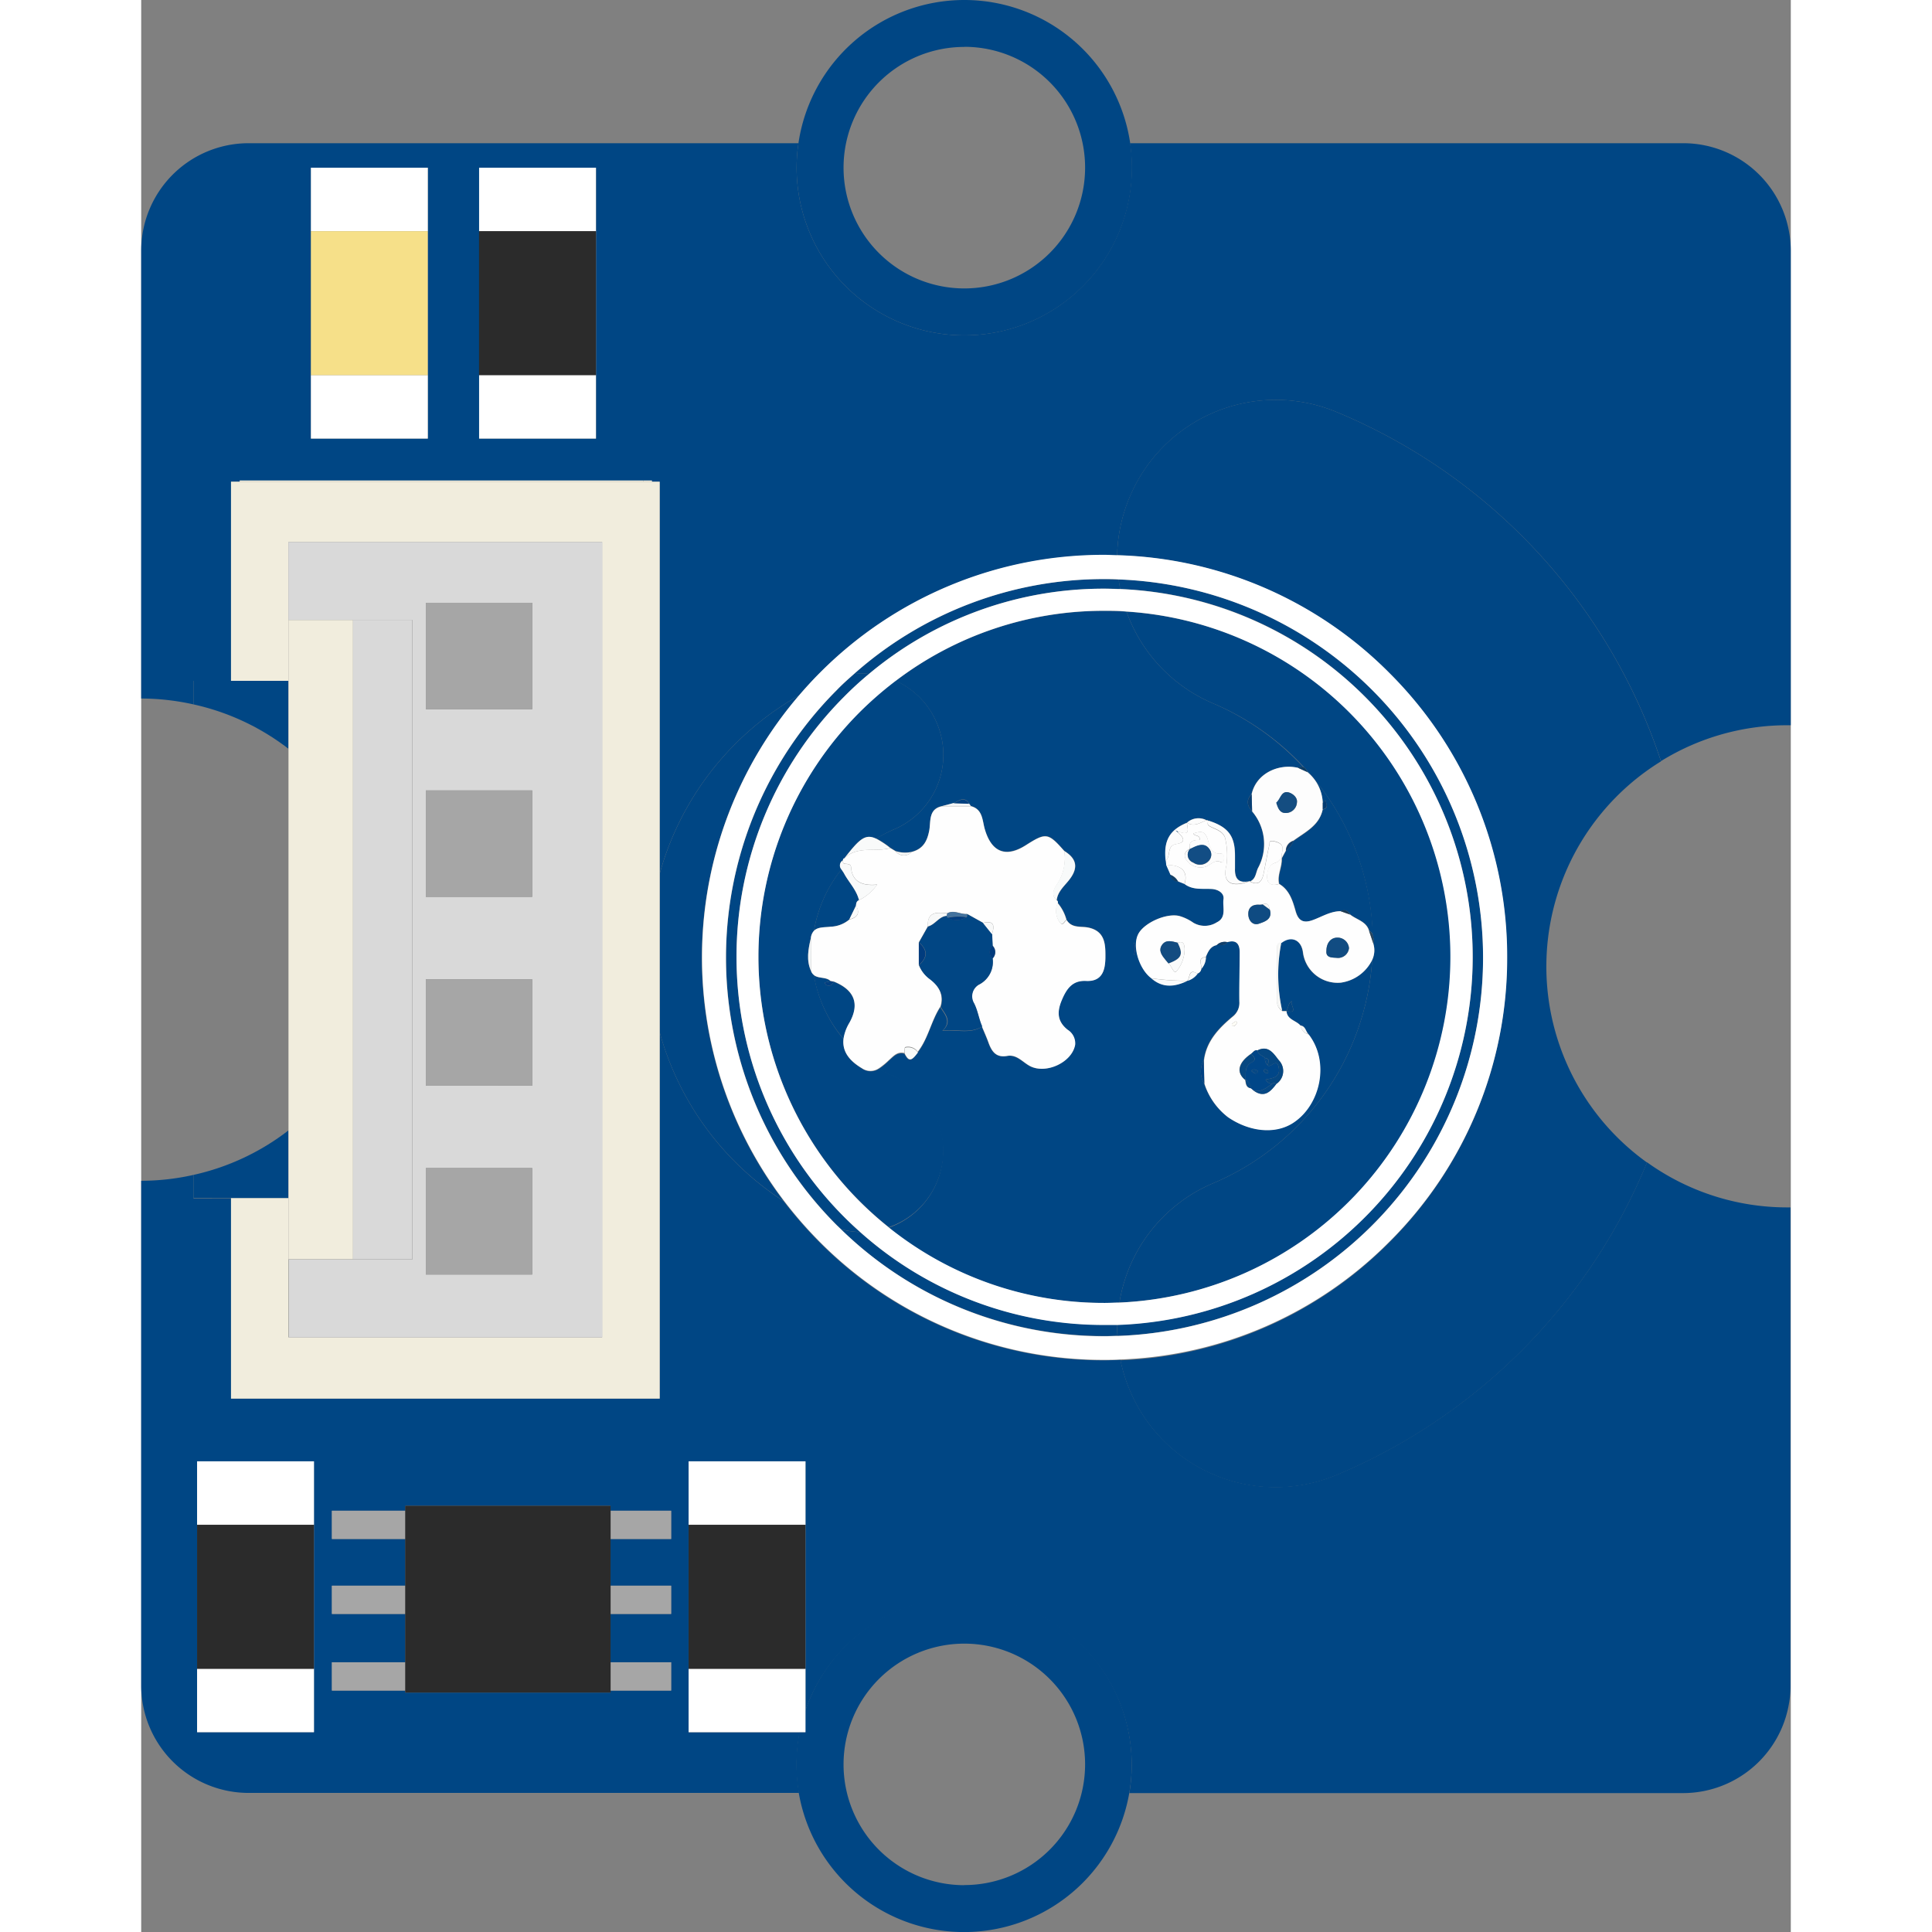 <svg xmlns="http://www.w3.org/2000/svg" width="40" height="40" viewBox="0 0 280.13 328.09"><rect x="0" y="0" width="280.13" height="328.09" fill="#808080" stroke="none"/><defs><style>.cls-1{fill:#004684;}.cls-2{fill:#a6a6a6;}.cls-3{fill:#2b2b2b;}.cls-4{fill:#fff;}.cls-5{fill:#f6e089;}.cls-6{fill:#f1eddd;}.cls-7{fill:#d9d9d9;}.cls-8{fill:#fefefe;}.cls-9{fill:#fdfdfd;}.cls-10{fill:#fcfcfc;}.cls-11{fill:#f6f7f6;}.cls-12{fill:#fafbfb;}.cls-13{fill:#03447f;}.cls-14{fill:#073f74;}.cls-15{fill:#004182;}.cls-16{fill:#013d80;}.cls-17{fill:#033b71;}.cls-18{fill:#23445f;}.cls-19{fill:#103f6b;}.cls-20{fill:#0d3e6f;}.cls-21{fill:#1b3a55;}.cls-22{fill:#0f3e67;}.cls-23{fill:#0d3d66;}.cls-24{fill:#004688;}.cls-25{fill:#114c82;}.cls-26{fill:#134c81;}.cls-27{fill:#0f4b82;}.cls-28{fill:#064781;}.cls-29{fill:#064885;}.cls-30{fill:#fdfcf6;}.cls-31{fill:#f7f8f7;}.cls-32{fill:#144d81;}.cls-33{fill:#124d84;}.cls-34{fill:#014684;}.cls-35{fill:#f9fafa;}.cls-36{fill:#f8fafa;}.cls-37{fill:#f8faf9;}.cls-38{fill:#f2f5f6;}.cls-39{fill:#f5f7f8;}.cls-40{fill:#014080;}.cls-41{fill:#013f81;}.cls-42{fill:#f4f6f6;}.cls-43{fill:#013c7e;}.cls-44{fill:#f7f8f8;}.cls-45{fill:#023b7d;}.cls-46{fill:#f8f9f9;}.cls-47{fill:#43729e;}.cls-48{fill:#023d80;}</style></defs><title>Asset 1</title><g id="Layer_2" data-name="Layer 2"><g id="Layer_1-2" data-name="Layer 1"><path class="cls-1" d="M-101.52-11.25h6.37V-45.07h1.47v-.19h70v.2h1.32V21.51A50.16,50.16,0,0,1,1.32-8.78c1.13-1.31,2.29-2.58,3.52-3.81a67.85,67.85,0,0,1,48.34-20c.72,0,1.44,0,2.15.06a27,27,0,0,1,2.17-10A26.89,26.89,0,0,1,92.77-56.83,97.41,97.41,0,0,1,147.69,2.38a40.7,40.7,0,0,1,21.48-6.09l.55,0V-84.33a18.25,18.25,0,0,0-18.21-18.22h-94a28.45,28.45,0,0,1,.31,4.15A28.47,28.47,0,0,1,29.38-69.92,28.47,28.47,0,0,1,.9-98.4a28.45,28.45,0,0,1,.31-4.15h-93.4A18.24,18.24,0,0,0-110.4-84.33V-8.25a41.23,41.23,0,0,1,8.88,1ZM-53-87.61h0V-98.39h19.85v46H-53V-63.17h0Zm-28.56,0h0V-98.39h19.84v46H-81.58V-63.17h0Z" transform="translate(110.4 126.87)"/><path class="cls-1" d="M145.32,70.51a98,98,0,0,1-52.55,53A26.84,26.84,0,0,1,57.5,109.23a27.45,27.45,0,0,1-1.61-5.16c-.9,0-1.8.07-2.71.07a67.89,67.89,0,0,1-48.34-20,70.6,70.6,0,0,1-6.11-7A50,50,0,0,1-22.35,48.44v62.2h-72.8v-34h-3.21v0h-3.16V72.65a40.62,40.62,0,0,1-8.88,1v85.73a18.24,18.24,0,0,0,18.21,18.22H1.32a28.56,28.56,0,0,1-.42-4.84,28.86,28.86,0,0,1,.53-5.45H-17.44V156.52h0V132.07h0V121.29H2.4v42.34a28.47,28.47,0,0,1,55,14h94.07a18.25,18.25,0,0,0,18.21-18.22V78.17h-.55A40.78,40.78,0,0,1,145.32,70.51ZM-81.07,167.29h-19.84V156.52h0V132.07h0V121.29h19.84Zm60.66-32.81H-30.7v7.93h10.29v4.8H-30.7v8.2h10.29v4.81H-30.7v.34H-65.57v-.34H-78v-4.81h12.46v-8.2H-78v-4.8h12.46v-7.93H-78v-4.8h12.46v-.84H-30.7v.84h10.29Z" transform="translate(110.4 126.87)"/><path class="cls-1" d="M29.38-69.92A28.47,28.47,0,0,0,57.86-98.4a28.45,28.45,0,0,0-.31-4.15,28.47,28.47,0,0,0-28.17-24.32A28.47,28.47,0,0,0,1.21-102.55,28.45,28.45,0,0,0,.9-98.4,28.47,28.47,0,0,0,29.38-69.92Zm0-49A20.5,20.5,0,0,1,49.89-98.4,20.51,20.51,0,0,1,29.38-77.89,20.51,20.51,0,0,1,8.87-98.4,20.5,20.5,0,0,1,29.38-118.9Z" transform="translate(110.4 126.87)"/><path class="cls-1" d="M29.38,144.27a28.47,28.47,0,0,0-27,19.36v3.66h-1a28.86,28.86,0,0,0-.53,5.45,28.48,28.48,0,1,0,28.48-28.47Zm0,49a20.51,20.51,0,1,1,20.51-20.51A20.51,20.51,0,0,1,29.38,193.25Z" transform="translate(110.4 126.87)"/><rect class="cls-2" x="79.71" y="269.28" width="10.29" height="4.8"/><rect class="cls-2" x="32.37" y="269.28" width="12.47" height="4.8"/><rect class="cls-2" x="79.71" y="256.55" width="10.29" height="4.8"/><rect class="cls-2" x="32.37" y="256.55" width="12.47" height="4.8"/><rect class="cls-2" x="32.37" y="282.29" width="12.47" height="4.8"/><rect class="cls-2" x="79.71" y="282.29" width="10.29" height="4.8"/><polygon class="cls-3" points="79.71 255.71 44.84 255.71 44.84 256.55 44.84 261.35 44.84 269.28 44.84 274.08 44.84 282.29 44.84 287.09 44.84 287.43 79.71 287.43 79.71 287.09 79.71 282.29 79.71 274.08 79.71 269.28 79.71 261.35 79.71 256.55 79.71 255.71"/><polygon class="cls-4" points="9.49 258.94 29.33 258.94 29.33 283.39 9.49 283.39 9.49 294.16 29.34 294.16 29.34 248.16 9.49 248.16 9.49 258.94"/><polygon class="cls-3" points="29.33 258.94 9.49 258.94 9.49 258.94 9.49 283.39 9.49 283.39 29.33 283.39 29.33 258.94"/><polygon class="cls-4" points="112.81 290.5 112.81 248.16 92.96 248.16 92.96 258.94 112.8 258.94 112.8 283.39 92.96 283.39 92.96 294.16 111.83 294.16 112.81 294.16 112.81 290.5"/><polygon class="cls-3" points="112.8 258.94 92.96 258.94 92.96 258.94 92.96 283.39 92.96 283.39 112.8 283.39 112.8 258.94"/><polygon class="cls-4" points="77.22 63.7 57.38 63.7 57.38 74.48 77.22 74.48 77.22 28.48 57.38 28.48 57.38 39.26 77.22 39.26 77.22 63.7"/><polygon class="cls-3" points="77.22 63.7 77.22 39.26 57.38 39.26 57.37 39.26 57.37 63.7 57.38 63.7 77.22 63.7"/><polygon class="cls-4" points="48.66 63.7 28.82 63.7 28.82 74.48 48.67 74.48 48.67 28.48 28.82 28.48 28.82 39.26 48.66 39.26 48.66 63.7"/><polygon class="cls-5" points="48.66 63.7 48.66 39.26 28.82 39.26 28.82 39.26 28.82 63.7 28.82 63.7 48.66 63.7"/><path class="cls-1" d="M7.23,39.86c-.31.48-.68.86-1.31.54-.13-.07-.19-.27-.28-.41l1-.23h0c-.73-.76-2-.41-2.82-1A22.6,22.6,0,0,0,8.89,49.57a7.41,7.41,0,0,1,1-2.72C11.64,43.67,10.75,41.29,7.23,39.86Z" transform="translate(110.4 126.87)"/><path class="cls-1" d="M9.84,29.27,11,26.89c0-.38.08-.75.51-.92C11.07,24.26,9.8,23,9,21.52c-.12-.25-.32-.5-.48-.76A22.69,22.69,0,0,0,3.85,31.19c.7-.71,1.91-.56,2.83-.69A5.19,5.19,0,0,0,9.84,29.27Z" transform="translate(110.4 126.87)"/><path class="cls-1" d="M90.25,9.47h0L90.72,9c.06.59.66,1.35-.47,1.6-.58,2.8-3,3.89-5,5.37h0A3.88,3.88,0,0,1,84,17.64c-.23.41-.45.82-.67,1.23h0c.11,1.48-.81,2.86-.44,4.36,1.75,1.05,2.28,2.87,2.79,4.63s1.3,2.1,2.91,1.51,3-1.48,4.73-1.51h0c.75-.37,1.24,0,1.63.58,1.1.88,2.73,1.14,3.2,2.74h0a1.51,1.51,0,0,1,.61.71A43.86,43.86,0,0,0,87.45,3.84a2.23,2.23,0,0,1,.2.41A7.11,7.11,0,0,1,90.25,9.47Z" transform="translate(110.4 126.87)"/><path class="cls-1" d="M65.61,14.46l.11-.13-.53-.22A5.19,5.19,0,0,1,65.61,14.46Z" transform="translate(110.4 126.87)"/><path class="cls-1" d="M13.2-12.43a62,62,0,0,1,40-14.47c.89,0,1.78,0,2.67.06-.11-.54-.21-1.08-.28-1.63-.8,0-1.6-.06-2.4-.06A63.83,63.83,0,0,0,10.65-12.42,12.79,12.79,0,0,1,13.2-12.43Z" transform="translate(110.4 126.87)"/><path class="cls-1" d="M71.79,74A44.41,44.41,0,0,0,98.65,36.1,7,7,0,0,1,93.33,40a5.93,5.93,0,0,1-6.49-5.27c-.31-2.06-2-2.78-3.62-1.54h0a28.17,28.17,0,0,0,.14,11.6l.69,0c.4-.51.29-1.34,1-1.67l.17-.07-.17.07c-.56.43,1.3,2.3-1,1.69h0c.11,1.49,1.66,1.58,2.39,2.46.88.1.9,1,1.36,1.47,3.66,4.72,2,12.07-2.68,15.08-3.12,2-7.48,1.39-11-1a11.72,11.72,0,0,1-4-5.66h0a4,4,0,0,1-.08-4c.42-3.28,2.53-5.47,4.91-7.45A2.94,2.94,0,0,0,76.1,43.2c0-2.79.05-5.58.06-8.37,0-1.38-.56-2.18-2.12-1.71h0c-.44.7-1.16.45-1.79.5-1.09.24-1.46,1.12-1.84,2a3,3,0,0,1-.76,2,1,1,0,0,1-.68.84h0a3.24,3.24,0,0,1-1.68,1.21h0c-2.13,1-4.21,1.27-6.15-.43-2-1.52-3.2-5.35-2.25-7.41.88-1.9,4.7-3.69,7-3.16a8,8,0,0,1,2.4,1.15,3.82,3.82,0,0,0,4-.08c1.69-.82.93-2.61,1.12-3.91.16-1.09-1-1.71-2.19-1.75-1.51-.06-3.07.17-4.4-.82l-1.1-.44h0a1.28,1.28,0,0,1-1.3-1.14c-.24-.56-.49-1.11-.73-1.67l-.08-.75h0c-.41-3.34.64-5.23,3.61-6.45h0a2.92,2.92,0,0,1,3.29-.41l.18,0,.15.1c3.36,1.07,4.52,2.59,4.52,5.95,0,.73,0,1.45,0,2.17-.06,1.62.51,2.55,2.31,2.19l.11-.09.11.08h0c1-.44.95-1.44,1.33-2.24a8.56,8.56,0,0,0-1-9.66h0c-.83-1-1-1.91-.07-2.91.78-3.61,4.71-5.21,7.87-4.45h0a1.05,1.05,0,0,1,1-.06A44.84,44.84,0,0,0,71.79-7.35,26.72,26.72,0,0,1,56.92-23c-1.23-.08-2.48-.13-3.73-.13A58.34,58.34,0,0,0,17.72-11.24a13.64,13.64,0,0,1,7,7.18A13.75,13.75,0,0,1,17.38,14a22.65,22.65,0,0,0-2.94,1.52,15.24,15.24,0,0,1,2.39,1.58l.89.54a5.3,5.3,0,0,0,2.71.13c1.89-.49,2.63-1.74,3-3.64.29-1.5-.19-3.7,2.24-4.14l1.92-.49c.89-.41,1.79-1.23,2.61.09h0l.3.41h0c2,.52,1.93,2.35,2.33,3.81,1.11,4,3.54,5,7,2.82s3.79-2.15,6.54,1c2.38,1.45,2.33,3.13.65,5.15-.79.95-1.78,1.86-1.93,3.22a.37.37,0,0,1,.16.45,7.43,7.43,0,0,1,1.51,2.89c.88,1.45,2.45,1,3.72,1.29,2.91.64,2.89,3,2.85,5.1,0,1.88-.39,4.1-3.29,3.95C47.71,39.58,46.66,41,45.88,43s-.72,3.6,1,5a2.72,2.72,0,0,1,1.29,2.55c-.51,3-4.92,5-7.64,3.65-1.26-.65-2.26-2-3.89-1.74-1.88.34-2.62-.73-3.17-2.22-.33-.93-.74-1.83-1.12-2.74-2.06,1.29-4.34.4-6.7.7,1.61-1.59.43-2.79-.35-4-1.58,2.42-2.05,5.39-3.85,7.69-1.1,1.51-1.54,1.55-2.24.19h0c-1.24-.3-1.83.47-2.69,1.23a12.12,12.12,0,0,1-1.65,1.35,23.58,23.58,0,0,0,2.46,1.24,13.79,13.79,0,0,1-.82,25.73A58.34,58.34,0,0,0,53.19,94.39c.85,0,1.69,0,2.53-.06A26.62,26.62,0,0,1,71.79,74ZM58.15,35.34v-2.2A2.83,2.83,0,0,1,58.15,35.34Z" transform="translate(110.4 126.87)"/><path class="cls-1" d="M55.36,98.09c-.72,0-1.44,0-2.17,0A62,62,0,0,1,11.68,82.36a14.49,14.49,0,0,1-3.24-.47A63.91,63.91,0,0,0,53.18,100c.74,0,1.47,0,2.2-.05C55.35,99.35,55.35,98.72,55.36,98.09Z" transform="translate(110.4 126.87)"/><path class="cls-1" d="M92.77-56.83A26.89,26.89,0,0,0,57.5-42.57a27,27,0,0,0-2.17,10,67.78,67.78,0,0,1,46.2,20,67.91,67.91,0,0,1,20,48.35,67.88,67.88,0,0,1-20,48.35,67.78,67.78,0,0,1-45.64,20,27.45,27.45,0,0,0,1.61,5.16,26.84,26.84,0,0,0,35.27,14.26,98,98,0,0,0,52.55-53,40.93,40.93,0,0,1,2.37-68.13A97.41,97.41,0,0,0,92.77-56.83Z" transform="translate(110.4 126.87)"/><path class="cls-1" d="M97.39-8.59a62.49,62.49,0,0,1,0,88.41,62,62,0,0,1-42,18.27c0,.63,0,1.26,0,1.9a64.27,64.27,0,0,0,62.09-64.23A64.28,64.28,0,0,0,55.58-28.47c.07.55.17,1.09.28,1.63A62,62,0,0,1,97.39-8.59Z" transform="translate(110.4 126.87)"/><path class="cls-1" d="M112,35.62A58.75,58.75,0,0,0,56.92-23,26.72,26.72,0,0,0,71.79-7.35,44.84,44.84,0,0,1,87.1,3.46a1.29,1.29,0,0,1,.35.38A43.86,43.86,0,0,1,98.72,31.9a3.13,3.13,0,0,1,.13,1.5,3.82,3.82,0,0,1-.2,2.7A44.41,44.41,0,0,1,71.79,74,26.62,26.62,0,0,0,55.72,94.33,58.78,58.78,0,0,0,112,35.62Z" transform="translate(110.4 126.87)"/><path class="cls-1" d="M1.32-8.78A50.16,50.16,0,0,0-22.35,21.51V48.44A50,50,0,0,0-1.27,77.12,68.33,68.33,0,0,1,1.32-8.78Z" transform="translate(110.4 126.87)"/><path class="cls-1" d="M9,79.82A62.52,62.52,0,0,1,9-8.59q2-2,4.22-3.84a12.79,12.79,0,0,0-2.55,0c-1,.88-2,1.78-2.92,2.73a64.27,64.27,0,0,0,0,90.9l.71.68a14.49,14.49,0,0,0,3.24.47C10.76,81.54,9.86,80.7,9,79.82Z" transform="translate(110.4 126.87)"/><path class="cls-1" d="M24.71,73.94a13.69,13.69,0,0,0-7.33-18.1,23.58,23.58,0,0,1-2.46-1.24,2.53,2.53,0,0,1-2.9,0c-2.34-1.41-3.36-3-3.13-5A22.6,22.6,0,0,1,3.84,38.71a1.45,1.45,0,0,1-.45-.59c-.9-1.89-.51-3.8-.07-5.7h0a2.13,2.13,0,0,1,.53-1.23A22.69,22.69,0,0,1,8.54,20.76a1,1,0,0,1,.26-1.57.72.72,0,0,0,0,.35c0-.12,0-.23,0-.35A.23.23,0,0,1,9,18.9c2.55-3.3,3.54-4.23,5.42-3.34A22.65,22.65,0,0,1,17.38,14a13.75,13.75,0,0,0,7.33-18.1,13.64,13.64,0,0,0-7-7.18,60.82,60.82,0,0,0-6.09,5.3,58.77,58.77,0,0,0,0,83.11,60.08,60.08,0,0,0,4.93,4.4A13.78,13.78,0,0,0,24.71,73.94Z" transform="translate(110.4 126.87)"/><path class="cls-4" d="M121.57,35.76a67.91,67.91,0,0,0-20-48.35,67.78,67.78,0,0,0-46.2-20c-.71,0-1.43-.06-2.15-.06a67.85,67.85,0,0,0-48.34,20c-1.23,1.23-2.39,2.5-3.52,3.81a68.33,68.33,0,0,0-2.59,85.9,70.6,70.6,0,0,0,6.11,7,67.89,67.89,0,0,0,48.34,20c.91,0,1.81,0,2.71-.07a67.78,67.78,0,0,0,45.64-20A67.88,67.88,0,0,0,121.57,35.76ZM8.44,81.89l-.71-.68a64.27,64.27,0,0,1,0-90.9c.95-1,1.93-1.85,2.92-2.73A63.83,63.83,0,0,1,53.18-28.53c.8,0,1.6,0,2.4.06a64.28,64.28,0,0,1,61.89,64.23A64.27,64.27,0,0,1,55.38,100c-.73,0-1.46.05-2.2.05A63.91,63.91,0,0,1,8.44,81.89Z" transform="translate(110.4 126.87)"/><polygon class="cls-6" points="86.48 81.79 86.48 81.8 86.73 81.8 86.73 81.6 85.28 81.6 85.28 81.79 86.48 81.79"/><rect class="cls-6" x="85.28" y="81.79" width="1.2" height="0.01"/><polygon class="cls-6" points="85.03 81.79 85.03 81.8 85.28 81.8 85.28 81.79 85.28 81.6 18.17 81.6 16.73 81.6 16.73 81.79 17.92 81.79 85.03 81.79"/><polygon class="cls-6" points="85.03 81.8 85.03 81.79 17.92 81.79 16.73 81.79 16.48 81.79 16.48 81.8 85.03 81.8"/><polygon class="cls-1" points="12.05 203.44 12.05 203.46 13.5 203.46 15.25 203.46 15.25 203.44 12.05 203.44"/><polygon class="cls-6" points="88.05 81.8 86.73 81.8 86.48 81.8 85.28 81.8 85.03 81.8 16.48 81.8 15.25 81.8 15.25 115.62 25.01 115.62 25.01 92.04 78.26 92.04 78.26 227.11 25.01 227.11 25.01 203.44 15.25 203.44 15.25 203.46 15.25 237.51 88.05 237.51 88.05 175.31 88.05 148.38 88.05 81.8"/><path class="cls-7" d="M-85.4-21.58h11v0h10.07V87h-21V76.57h0v23.67h53.26V-34.83H-85.4v23.58h0ZM-62.07,7.36H-44V25.43H-62.07Zm0,64.13H-44V89.57H-62.07Zm0-14V39.43H-44V57.51ZM-44-6.43H-62.07V-24.51H-44Z" transform="translate(110.4 126.87)"/><rect class="cls-2" x="48.34" y="198.36" width="18.07" height="18.07"/><rect class="cls-2" x="48.34" y="166.31" width="18.07" height="18.07"/><rect class="cls-2" x="48.34" y="134.23" width="18.07" height="18.07"/><rect class="cls-2" x="48.34" y="102.37" width="18.07" height="18.07"/><path class="cls-1" d="M-95.15,76.57h9.75V65.1a40.72,40.72,0,0,1-16.12,7.55v3.92h6.37Z" transform="translate(110.4 126.87)"/><path class="cls-1" d="M-85.4-11.25h-16.12v4A40.74,40.74,0,0,1-85.4.28Z" transform="translate(110.4 126.87)"/><polygon class="cls-6" points="25.01 213.84 35.97 213.84 35.97 105.29 25.01 105.29 25.01 115.62 25.01 127.15 25.01 191.97 25.01 203.44 25.01 213.84"/><polygon class="cls-7" points="46.04 213.85 46.04 105.27 35.97 105.27 35.97 105.29 35.97 213.84 35.97 213.85 46.04 213.85"/><polygon class="cls-8" points="193.69 145.74 193.69 145.74 193.69 145.74 193.69 145.74"/><path class="cls-8" d="M98.1,31.19h0c-.47-1.6-2.1-1.86-3.2-2.74l-1.63-.58h0c-1.73,0-3.18.95-4.73,1.51s-2.44.14-2.91-1.51-1-3.58-2.79-4.63c-.94.33-1.89.09-2-.83s.12-2.42,1.34-2.74c.6-.16.71-.6,1.12-.79-.27-1,1-2.29-1.2-2.83-1.07-.26-.85.25-.91.53-.37,1.64-.64,3.31-1,5-.27,1.29-.91,2-2.32,1.25h0l-.11-.08-.11.09c-2.67,1-4.53.4-3.77-2.71a12.23,12.23,0,0,0-.14-4.31c-.14-1.31-1.37-1.73-2.33-2.17-.65-.3-.86-.49-.59-1.12l-.15-.1-.18,0c-1.06.41-2.08,1.19-3.29.41h0c0,.89.77,2.34-1.46,1.49l-.11.13c1.3,1.13,1.22,1.78-.26,2-1.69.29-.85,2.09-1.78,2.81h0l.08.75c2.68,0,3.72,1.07,3.13,3.25h0c1.33,1,2.89.76,4.4.82,1.17,0,2.35.66,2.19,1.75-.19,1.3.57,3.09-1.12,3.91a3.82,3.82,0,0,1-4,.08,8,8,0,0,0-2.4-1.15c-2.3-.53-6.12,1.26-7,3.16-1,2.06.21,5.89,2.25,7.41a42.29,42.29,0,0,0,6.15.43h0c.46-.54.14-2.16,1.68-1.21h0a1,1,0,0,0,.68-.84c.08-.74-.75-1.81.76-2,.38-.89.75-1.77,1.84-2a1.91,1.91,0,0,1,1.79-.5h0c1.56-.47,2.12.33,2.12,1.71,0,2.79-.1,5.58-.06,8.37A2.94,2.94,0,0,1,75,45.75c-2.38,2-4.49,4.17-4.91,7.45,0,1.32,0,2.64.08,4a11.72,11.72,0,0,0,4,5.66c3.49,2.4,7.85,3,11,1,4.69-3,6.34-10.36,2.68-15.08a1.72,1.72,0,0,1-1.36-1.47c-.73-.88-2.28-1-2.39-2.46h0v0l-.69,0a1.91,1.91,0,0,1-.91-1.85c0-2.83,0-5.65,0-8.48,0-.52-.16-1.26.77-1.27h0c1.63-1.24,3.31-.52,3.62,1.54A5.93,5.93,0,0,0,93.33,40a7,7,0,0,0,5.32-3.87,3.82,3.82,0,0,0,.2-2.7ZM65.52,37.94c-.57.85-.9-.79-1.46-1.19-.16-.2-.32-.4-.49-.59-.63-.76-1.28-1.61-.62-2.56s1.72-.62,2.67-.37c1-.37,1.1.23,1.17,1A5.92,5.92,0,0,1,65.52,37.94Zm7.53-18.35c-1.31-.71-2,.75-3.09.81a2.87,2.87,0,0,1-2.91-1.3,1.13,1.13,0,0,1,.62-1.78h0l0,0c-.27-1.4.71-1.56,1.68-1.54.07-.93-.85-.56-1.08-1.1,1.2-.4,2-.54,2.46,1.1.23.77.49,2.53,2.25,2.31.36,0,.46.43.48.75S73.26,19.71,73.05,19.59Zm2.59,27.33c-.16.27-.37.53-.74.49,0,0-.06-.21-.09-.37a2.39,2.39,0,0,1,.58-.42C75.63,46.52,75.77,46.7,75.64,46.92Zm3.84-20.16a3,3,0,0,0,.59-.05h0c.89-.39,1,.26,1.18.87.51,1.64-.81,2.05-1.85,2.4s-1.66-.47-1.77-1.32C77.46,27.42,78.11,26.67,79.48,26.76ZM82.8,53.19a2.64,2.64,0,0,1-.42,4h0c-1,1.31-2,2.42-3.81,1.19h0c-.18-.14-.35-.29-.52-.44h0c-.87-.12-.85-.82-1-1.45-1.55-1.24-1.19-2.91,1-4.4.36-.21.57-.72,1.11-.59h0C81.09,50.53,82,52.21,82.8,53.19Zm9.82-17.4c-.79-.06-1.87,0-1.75-1.18,0-1.38.78-2.24,1.84-2.25a1.94,1.94,0,0,1,2,1.79A1.87,1.87,0,0,1,92.62,35.79Z" transform="translate(110.4 126.87)"/><path class="cls-9" d="M80.19,21.53c.34-1.65.61-3.32,1-5,.06-.28-.16-.79.91-.53,2.18.54.93,1.87,1.2,2.83h0c.22-.41.44-.82.67-1.23a1.78,1.78,0,0,1,1.28-1.71h0c2-1.48,4.44-2.57,5-5.37V9.47h0a7.11,7.11,0,0,0-2.6-5.22l-1.6-.73h0C82.89,2.76,79,4.36,78.18,8l.07,2.91h0a8.56,8.56,0,0,1,1,9.66c-.38.8-.36,1.8-1.33,2.24h0C79.28,23.53,79.92,22.82,80.19,21.53ZM84.34,7.67c.63.12,1.67.81,1.54,1.74a1.9,1.9,0,0,1-2,1.78c-.93,0-1.23-.86-1.46-1.76C83.05,8.86,83.19,7.46,84.34,7.67Z" transform="translate(110.4 126.87)"/><path class="cls-10" d="M71.41,13.6c1,.44,2.19.86,2.33,2.17a12.23,12.23,0,0,1,.14,4.31c-.76,3.11,1.1,3.71,3.77,2.71-1.8.36-2.37-.57-2.31-2.19,0-.72,0-1.44,0-2.17,0-3.36-1.16-4.88-4.52-5.95C70.55,13.11,70.76,13.3,71.41,13.6Z" transform="translate(110.4 126.87)"/><path class="cls-10" d="M65.35,16.48c1.48-.24,1.56-.89.26-2a5.19,5.19,0,0,0-.42-.35l.53.22c2.23.85,1.5-.6,1.46-1.49-3,1.22-4,3.11-3.61,6.45h0C64.5,18.57,63.66,16.77,65.35,16.48Z" transform="translate(110.4 126.87)"/><path class="cls-9" d="M83.28,18.87c-.41.19-.52.63-1.12.79-1.22.32-1.49,1.68-1.34,2.74s1.08,1.16,2,.83c-.37-1.5.55-2.88.44-4.36Z" transform="translate(110.4 126.87)"/><path class="cls-10" d="M63.65,20c.24.56.49,1.11.73,1.67a2.46,2.46,0,0,1,1.3,1.14h0l1.1.44h0C67.37,21.11,66.33,20,63.65,20Z" transform="translate(110.4 126.87)"/><path class="cls-11" d="M82.45,34.43c0,2.83,0,5.65,0,8.48a1.91,1.91,0,0,0,.91,1.85,28.17,28.17,0,0,1-.14-11.6h0C82.29,33.17,82.46,33.91,82.45,34.43Z" transform="translate(110.4 126.87)"/><path class="cls-12" d="M61.13,39.27c1.94,1.7,4,1.47,6.15.43h0A42.29,42.29,0,0,1,61.13,39.27Z" transform="translate(110.4 126.87)"/><path class="cls-10" d="M70.49,12.42a2.92,2.92,0,0,0-3.29.41h0C68.41,13.61,69.43,12.83,70.49,12.42Z" transform="translate(110.4 126.87)"/><path class="cls-13" d="M85.05,43.13c-.71.33-.6,1.16-1,1.67v0C86.35,45.43,84.49,43.56,85.05,43.13Z" transform="translate(110.4 126.87)"/><path class="cls-13" d="M85.05,43.13l.17-.07Z" transform="translate(110.4 126.87)"/><path class="cls-14" d="M78.18,8c-1,1-.76,2,.07,2.91h0Z" transform="translate(110.4 126.87)"/><path class="cls-15" d="M70.12,57.16h0c0-1.32-.06-2.64-.08-4A4,4,0,0,0,70.12,57.16Z" transform="translate(110.4 126.87)"/><path class="cls-12" d="M67.29,39.7A3.24,3.24,0,0,0,69,38.49h0C67.43,37.54,67.75,39.16,67.29,39.7Z" transform="translate(110.4 126.87)"/><path class="cls-16" d="M58.15,35.34a2.83,2.83,0,0,0,0-2.2Z" transform="translate(110.4 126.87)"/><path class="cls-12" d="M69.65,37.65a3,3,0,0,0,.76-2C68.9,35.84,69.73,36.91,69.65,37.65Z" transform="translate(110.4 126.87)"/><path class="cls-17" d="M90.25,10.56c1.13-.25.53-1,.47-1.6l-.47.51h0Z" transform="translate(110.4 126.87)"/><path class="cls-11" d="M87.81,48.75c-.46-.48-.48-1.37-1.36-1.47A1.72,1.72,0,0,0,87.81,48.75Z" transform="translate(110.4 126.87)"/><path class="cls-18" d="M98.11,31.19h0l.75,2.21a3.13,3.13,0,0,0-.13-1.5A1.51,1.51,0,0,0,98.11,31.19Z" transform="translate(110.4 126.87)"/><path class="cls-19" d="M72.25,33.62c.63,0,1.35.2,1.79-.5h0A1.91,1.91,0,0,0,72.25,33.62Z" transform="translate(110.4 126.87)"/><path class="cls-20" d="M84,17.64a3.88,3.88,0,0,0,1.28-1.71h0A1.78,1.78,0,0,0,84,17.64Z" transform="translate(110.4 126.87)"/><path class="cls-21" d="M94.9,28.44c-.39-.62-.88-1-1.63-.58h0Z" transform="translate(110.4 126.87)"/><path class="cls-22" d="M64.38,21.71a1.28,1.28,0,0,0,1.3,1.14h0A2.46,2.46,0,0,0,64.38,21.71Z" transform="translate(110.4 126.87)"/><path class="cls-23" d="M86.05,3.52h0l1.6.73a2.23,2.23,0,0,0-.2-.41,1.29,1.29,0,0,0-.35-.38A1.05,1.05,0,0,0,86.05,3.52Z" transform="translate(110.4 126.87)"/><path class="cls-24" d="M81.65,57.19a1.32,1.32,0,0,1-1.11-.73c1.18-.25,2.58-.33,2.23-2.07s-1.39.27-1.92-.39h0a1.41,1.41,0,0,1-.4-1.2c-.42-.44-1.2-.52-1.27-1.3h0c-.54-.13-.75.38-1.11.59.48.41,1,1,.2,1.39-1.44.7-1,1.93-1.14,3a1.75,1.75,0,0,1,.92,1.44h0c.17.15.34.3.52.44h0C79.84,58.6,80.72,57.83,81.65,57.19Zm-1.09-2.45a.73.73,0,0,1,.41.34c.09.22-.1.36-.31.3a1.18,1.18,0,0,1-.4-.29C80.21,54.78,80.34,54.67,80.56,54.74Zm-1.81.68a3.23,3.23,0,0,1-.69-.48c.31-.12.47-.24.59-.2s.57.18.6.33S79,55.5,78.75,55.42Z" transform="translate(110.4 126.87)"/><path class="cls-10" d="M73,18.07c-1.76.22-2-1.54-2.25-2.31-.5-1.64-1.26-1.5-2.46-1.1.23.54,1.15.17,1.08,1.1-1,0-2,.14-1.68,1.54L68.4,17c1-.44,2-.64,2.64.41a1.53,1.53,0,0,1-.22,2,2,2,0,0,1-2.56.22,1.41,1.41,0,0,1-.59-2.27h0a1.13,1.13,0,0,0-.62,1.78A2.87,2.87,0,0,0,70,20.4c1.1-.06,1.78-1.52,3.09-.81.21.12.45-.43.43-.77S73.36,18,73,18.07Z" transform="translate(110.4 126.87)"/><path class="cls-25" d="M92.71,32.36c-1.06,0-1.84.87-1.84,2.25-.12,1.22,1,1.12,1.75,1.18a1.87,1.87,0,0,0,2.08-1.64A1.94,1.94,0,0,0,92.71,32.36Z" transform="translate(110.4 126.87)"/><path class="cls-26" d="M65.62,33.23c-1-.25-2-.6-2.67.37s0,1.8.62,2.56c.17.19.33.39.49.59C66.28,35.91,66.6,35.2,65.62,33.23Z" transform="translate(110.4 126.87)"/><path class="cls-27" d="M79.4,30c1-.35,2.36-.76,1.85-2.4l-1.18-.87a3,3,0,0,1-.59.05c-1.37-.09-2,.66-1.85,1.9C77.74,29.51,78.42,30.32,79.4,30Z" transform="translate(110.4 126.87)"/><path class="cls-28" d="M79.18,51.5h0c.07.78.85.86,1.27,1.3.87.15.63.68.4,1.2h0c.53.66,1.58-1.32,1.92.39s-1,1.82-2.23,2.07a1.32,1.32,0,0,0,1.11.73c.24-.29.49-.12.73,0h0a2.64,2.64,0,0,0,.42-4C82,52.21,81.09,50.53,79.18,51.5Z" transform="translate(110.4 126.87)"/><path class="cls-12" d="M65.62,33.23c1,2,.66,2.68-1.56,3.52.56.4.89,2,1.46,1.19a5.92,5.92,0,0,0,1.27-3.71C66.72,33.46,66.62,32.86,65.62,33.23Z" transform="translate(110.4 126.87)"/><path class="cls-28" d="M77.13,56.5c.13-1.09-.3-2.32,1.14-3,.78-.38.28-1-.2-1.39-2.16,1.49-2.52,3.16-1,4.4h0Z" transform="translate(110.4 126.87)"/><path class="cls-29" d="M81.65,57.19c-.93.64-1.81,1.41-3.08,1.19h0c1.78,1.23,2.83.12,3.81-1.19h0C82.14,57.07,81.89,56.9,81.65,57.19Z" transform="translate(110.4 126.87)"/><path class="cls-30" d="M75.39,46.62a2.39,2.39,0,0,0-.58.42c0,.16,0,.36.09.37.37,0,.58-.22.74-.49S75.63,46.52,75.39,46.62Z" transform="translate(110.4 126.87)"/><path class="cls-29" d="M77.13,56.5l0,0h0c.1.63.08,1.33,1,1.45h0A1.75,1.75,0,0,0,77.13,56.5Z" transform="translate(110.4 126.87)"/><path class="cls-31" d="M80.07,26.71h0l1.18.87C81.09,27,81,26.32,80.07,26.71Z" transform="translate(110.4 126.87)"/><path class="cls-32" d="M83.85,11.19a1.9,1.9,0,0,0,2-1.78C86,8.48,85,7.79,84.34,7.67c-1.15-.21-1.29,1.19-2,1.76C82.62,10.33,82.92,11.14,83.85,11.19Z" transform="translate(110.4 126.87)"/><path class="cls-29" d="M79.25,55.07c0-.15-.37-.27-.6-.33s-.28.08-.59.2a3.23,3.23,0,0,0,.69.48C79,55.5,79.32,55.37,79.25,55.07Z" transform="translate(110.4 126.87)"/><path class="cls-28" d="M80.66,55.38c.21.06.4-.08.31-.3a.73.73,0,0,0-.41-.34c-.22-.07-.35,0-.3.35A1.18,1.18,0,0,0,80.66,55.38Z" transform="translate(110.4 126.87)"/><path class="cls-29" d="M80.85,54c.23-.52.47-1-.4-1.2a1.41,1.41,0,0,0,.4,1.2Z" transform="translate(110.4 126.87)"/><path class="cls-33" d="M68.26,19.59a2,2,0,0,0,2.56-.22,1.53,1.53,0,0,0,.22-2c-.68-1.05-1.67-.85-2.64-.41l-.71.35,0,0h0A1.41,1.41,0,0,0,68.26,19.59Z" transform="translate(110.4 126.87)"/><path class="cls-8" d="M9,18.9a.23.23,0,0,0-.22.29c0,.12,0,.23,0,.35.12.57,1.31-.08,1.38.91.17,2.38,1.89,3.14,4.41,2.89A8.11,8.11,0,0,1,11.49,26c-.43.17-.48.54-.51.92.78,1.35.19,2.05-1.14,2.38A5.19,5.19,0,0,1,6.68,30.5c-.92.13-2.13,0-2.83.69a2.13,2.13,0,0,0-.53,1.23h0c0,1.9.05,3.8.07,5.7a1.45,1.45,0,0,0,.45.59c.8.64,2.09.29,2.82,1h0l.57.1c3.52,1.43,4.41,3.81,2.63,7a7.41,7.41,0,0,0-1,2.72c-.23,2,.79,3.61,3.13,5a2.53,2.53,0,0,0,2.9,0,12.12,12.12,0,0,0,1.65-1.35c.86-.76,1.45-1.53,2.69-1.23h0c0-.34,0-.94.09-1a2,2,0,0,1,2.15.78c1.8-2.3,2.27-5.27,3.85-7.69.63-2-.3-3.53-1.8-4.68A5.31,5.31,0,0,1,21.66,37c0-1.29,0-2.57,0-3.85h0l1.53-2.71c-.13-2.58,1.6-2.38,3.31-2.23,1.13-.62,2.21.21,3.33.12l2.73,1.52c1.87-.46,2,.47,1.52,1.9l.09,1.95a1.53,1.53,0,0,1,0,2.2h0A4.31,4.31,0,0,1,32,40.26,2.29,2.29,0,0,0,31,43.53c.66,1.28.81,2.68,1.39,3.95.38.91.79,1.81,1.12,2.74.55,1.49,1.29,2.56,3.17,2.22,1.63-.3,2.63,1.09,3.89,1.74,2.72,1.4,7.13-.65,7.64-3.65A2.72,2.72,0,0,0,46.93,48c-1.77-1.41-1.84-3-1-5s1.83-3.39,4.12-3.28c2.9.15,3.25-2.07,3.29-3.95,0-2.05.06-4.46-2.85-5.1-1.27-.28-2.84.16-3.72-1.29-.39.17-.65,1.17-1.19.34a3.29,3.29,0,0,1-.32-3.23.37.37,0,0,0-.16-.45c-1-.9-.55-1.8,0-2.68a8,8,0,0,0,1.27-5.69c-2.75-3.12-3.13-3.18-6.54-1s-5.86,1.2-7-2.82c-.4-1.46-.34-3.29-2.33-3.81H25.66c-2.43.44-1.95,2.64-2.24,4.14-.36,1.9-1.1,3.15-3,3.64a1.75,1.75,0,0,1-2.71-.13l-.89-.54C14.26,17.88,11.26,16.69,9,18.9Z" transform="translate(110.4 126.87)"/><path class="cls-34" d="M32,40.26a4.31,4.31,0,0,0,2.2-4.34h0a1.47,1.47,0,0,1,0-2.2l-.09-1.95c-.5-.64-1-1.27-1.52-1.9l-2.73-1.52a1.67,1.67,0,0,1-.05.5,3.17,3.17,0,0,1-3.24.11h0a.3.3,0,0,1-.11-.31c-1.36.09-2,1.5-3.24,1.81l-1.53,2.71h0c1.51,1.28,1.5,2.56,0,3.85a5.31,5.31,0,0,0,1.89,2.44c1.5,1.15,2.43,2.66,1.8,4.68.78,1.25,2,2.45.35,4,2.36-.3,4.64.59,6.7-.7-.58-1.27-.73-2.67-1.39-3.95A2.29,2.29,0,0,1,32,40.26Z" transform="translate(110.4 126.87)"/><path class="cls-35" d="M11.49,26a8.11,8.11,0,0,0,3.08-2.63c-2.52.25-4.24-.51-4.41-2.89-.07-1-1.26-.34-1.38-.91a.72.72,0,0,1,0-.35,1,1,0,0,0-.26,1.57c.16.26.36.51.48.76C9.8,23,11.07,24.26,11.49,26Z" transform="translate(110.4 126.87)"/><path class="cls-36" d="M45.06,23.33c-.56.88-1,1.78,0,2.68.15-1.36,1.14-2.27,1.93-3.22,1.68-2,1.73-3.7-.65-5.15A8,8,0,0,1,45.06,23.33Z" transform="translate(110.4 126.87)"/><path class="cls-35" d="M9,18.9c2.24-2.21,5.24-1,7.81-1.76a15.24,15.24,0,0,0-2.39-1.58C12.56,14.67,11.57,15.6,9,18.9Z" transform="translate(110.4 126.87)"/><path class="cls-37" d="M19.35,51.05c-.11,0-.06.63-.09,1h0c.7,1.36,1.14,1.32,2.24-.19A2,2,0,0,0,19.35,51.05Z" transform="translate(110.4 126.87)"/><path class="cls-36" d="M45.53,29.69c.54.83.8-.17,1.19-.34a7.43,7.43,0,0,0-1.51-2.89A3.29,3.29,0,0,0,45.53,29.69Z" transform="translate(110.4 126.87)"/><path class="cls-38" d="M3.32,32.42c-.44,1.9-.83,3.81.07,5.7,0-1.9,0-3.8-.07-5.7Z" transform="translate(110.4 126.87)"/><path class="cls-39" d="M30.49,10l-.3-.41h0l-2.61-.09L25.66,10Z" transform="translate(110.4 126.87)"/><path class="cls-35" d="M11,26.89,9.84,29.27C11.17,28.94,11.76,28.24,11,26.89Z" transform="translate(110.4 126.87)"/><path class="cls-40" d="M30.19,9.63c-.82-1.32-1.72-.5-2.61-.09l2.61.09Z" transform="translate(110.4 126.87)"/><path class="cls-41" d="M5.92,40.4c.63.32,1-.06,1.31-.54l-.57-.1h0l-1,.23C5.73,40.13,5.79,40.33,5.92,40.4Z" transform="translate(110.4 126.87)"/><path class="cls-42" d="M20.43,17.81a5.3,5.3,0,0,1-2.71-.13A1.75,1.75,0,0,0,20.43,17.81Z" transform="translate(110.4 126.87)"/><path class="cls-43" d="M21.65,33.17h0c0,1.28,0,2.56,0,3.85C23.15,35.73,23.16,34.45,21.65,33.17Z" transform="translate(110.4 126.87)"/><path class="cls-44" d="M26.42,28.65a1,1,0,0,1,.07-.42c-1.71-.15-3.44-.35-3.31,2.23C24.43,30.15,25.06,28.74,26.42,28.65Z" transform="translate(110.4 126.87)"/><path class="cls-45" d="M34.16,35.92h0a1.53,1.53,0,0,0,0-2.2A1.47,1.47,0,0,0,34.16,35.92Z" transform="translate(110.4 126.87)"/><path class="cls-46" d="M32.55,29.87c.51.63,1,1.26,1.52,1.9C34.56,30.34,34.42,29.41,32.55,29.87Z" transform="translate(110.4 126.87)"/><path class="cls-47" d="M26.42,28.65a.3.3,0,0,0,.11.31h0a8.41,8.41,0,0,1,3.24-.11,1.67,1.67,0,0,0,.05-.5c-1.12.09-2.2-.74-3.33-.12A1,1,0,0,0,26.42,28.65Z" transform="translate(110.4 126.87)"/><path class="cls-48" d="M26.53,29h0a3.17,3.17,0,0,0,3.24-.11A8.41,8.41,0,0,0,26.53,29Z" transform="translate(110.4 126.87)"/><path class="cls-4" d="M115.71,35.62A62.53,62.53,0,0,0,55.86-26.84c-.89,0-1.78-.06-2.67-.06a62,62,0,0,0-40,14.47Q11-10.62,9-8.59A62.52,62.52,0,0,0,9,79.82c.88.88,1.78,1.72,2.7,2.54A62,62,0,0,0,53.19,98.14c.73,0,1.45,0,2.17,0a62.53,62.53,0,0,0,60.35-62.47Zm-60,58.71c-.84,0-1.68.06-2.53.06A58.34,58.34,0,0,1,16.56,81.57a60.08,60.08,0,0,1-4.93-4.4,58.77,58.77,0,0,1,0-83.11,60.82,60.82,0,0,1,6.09-5.3A58.34,58.34,0,0,1,53.19-23.15c1.25,0,2.5,0,3.73.13a58.75,58.75,0,0,1,55,58.64A58.78,58.78,0,0,1,55.72,94.33Z" transform="translate(110.4 126.87)"/></g></g></svg>